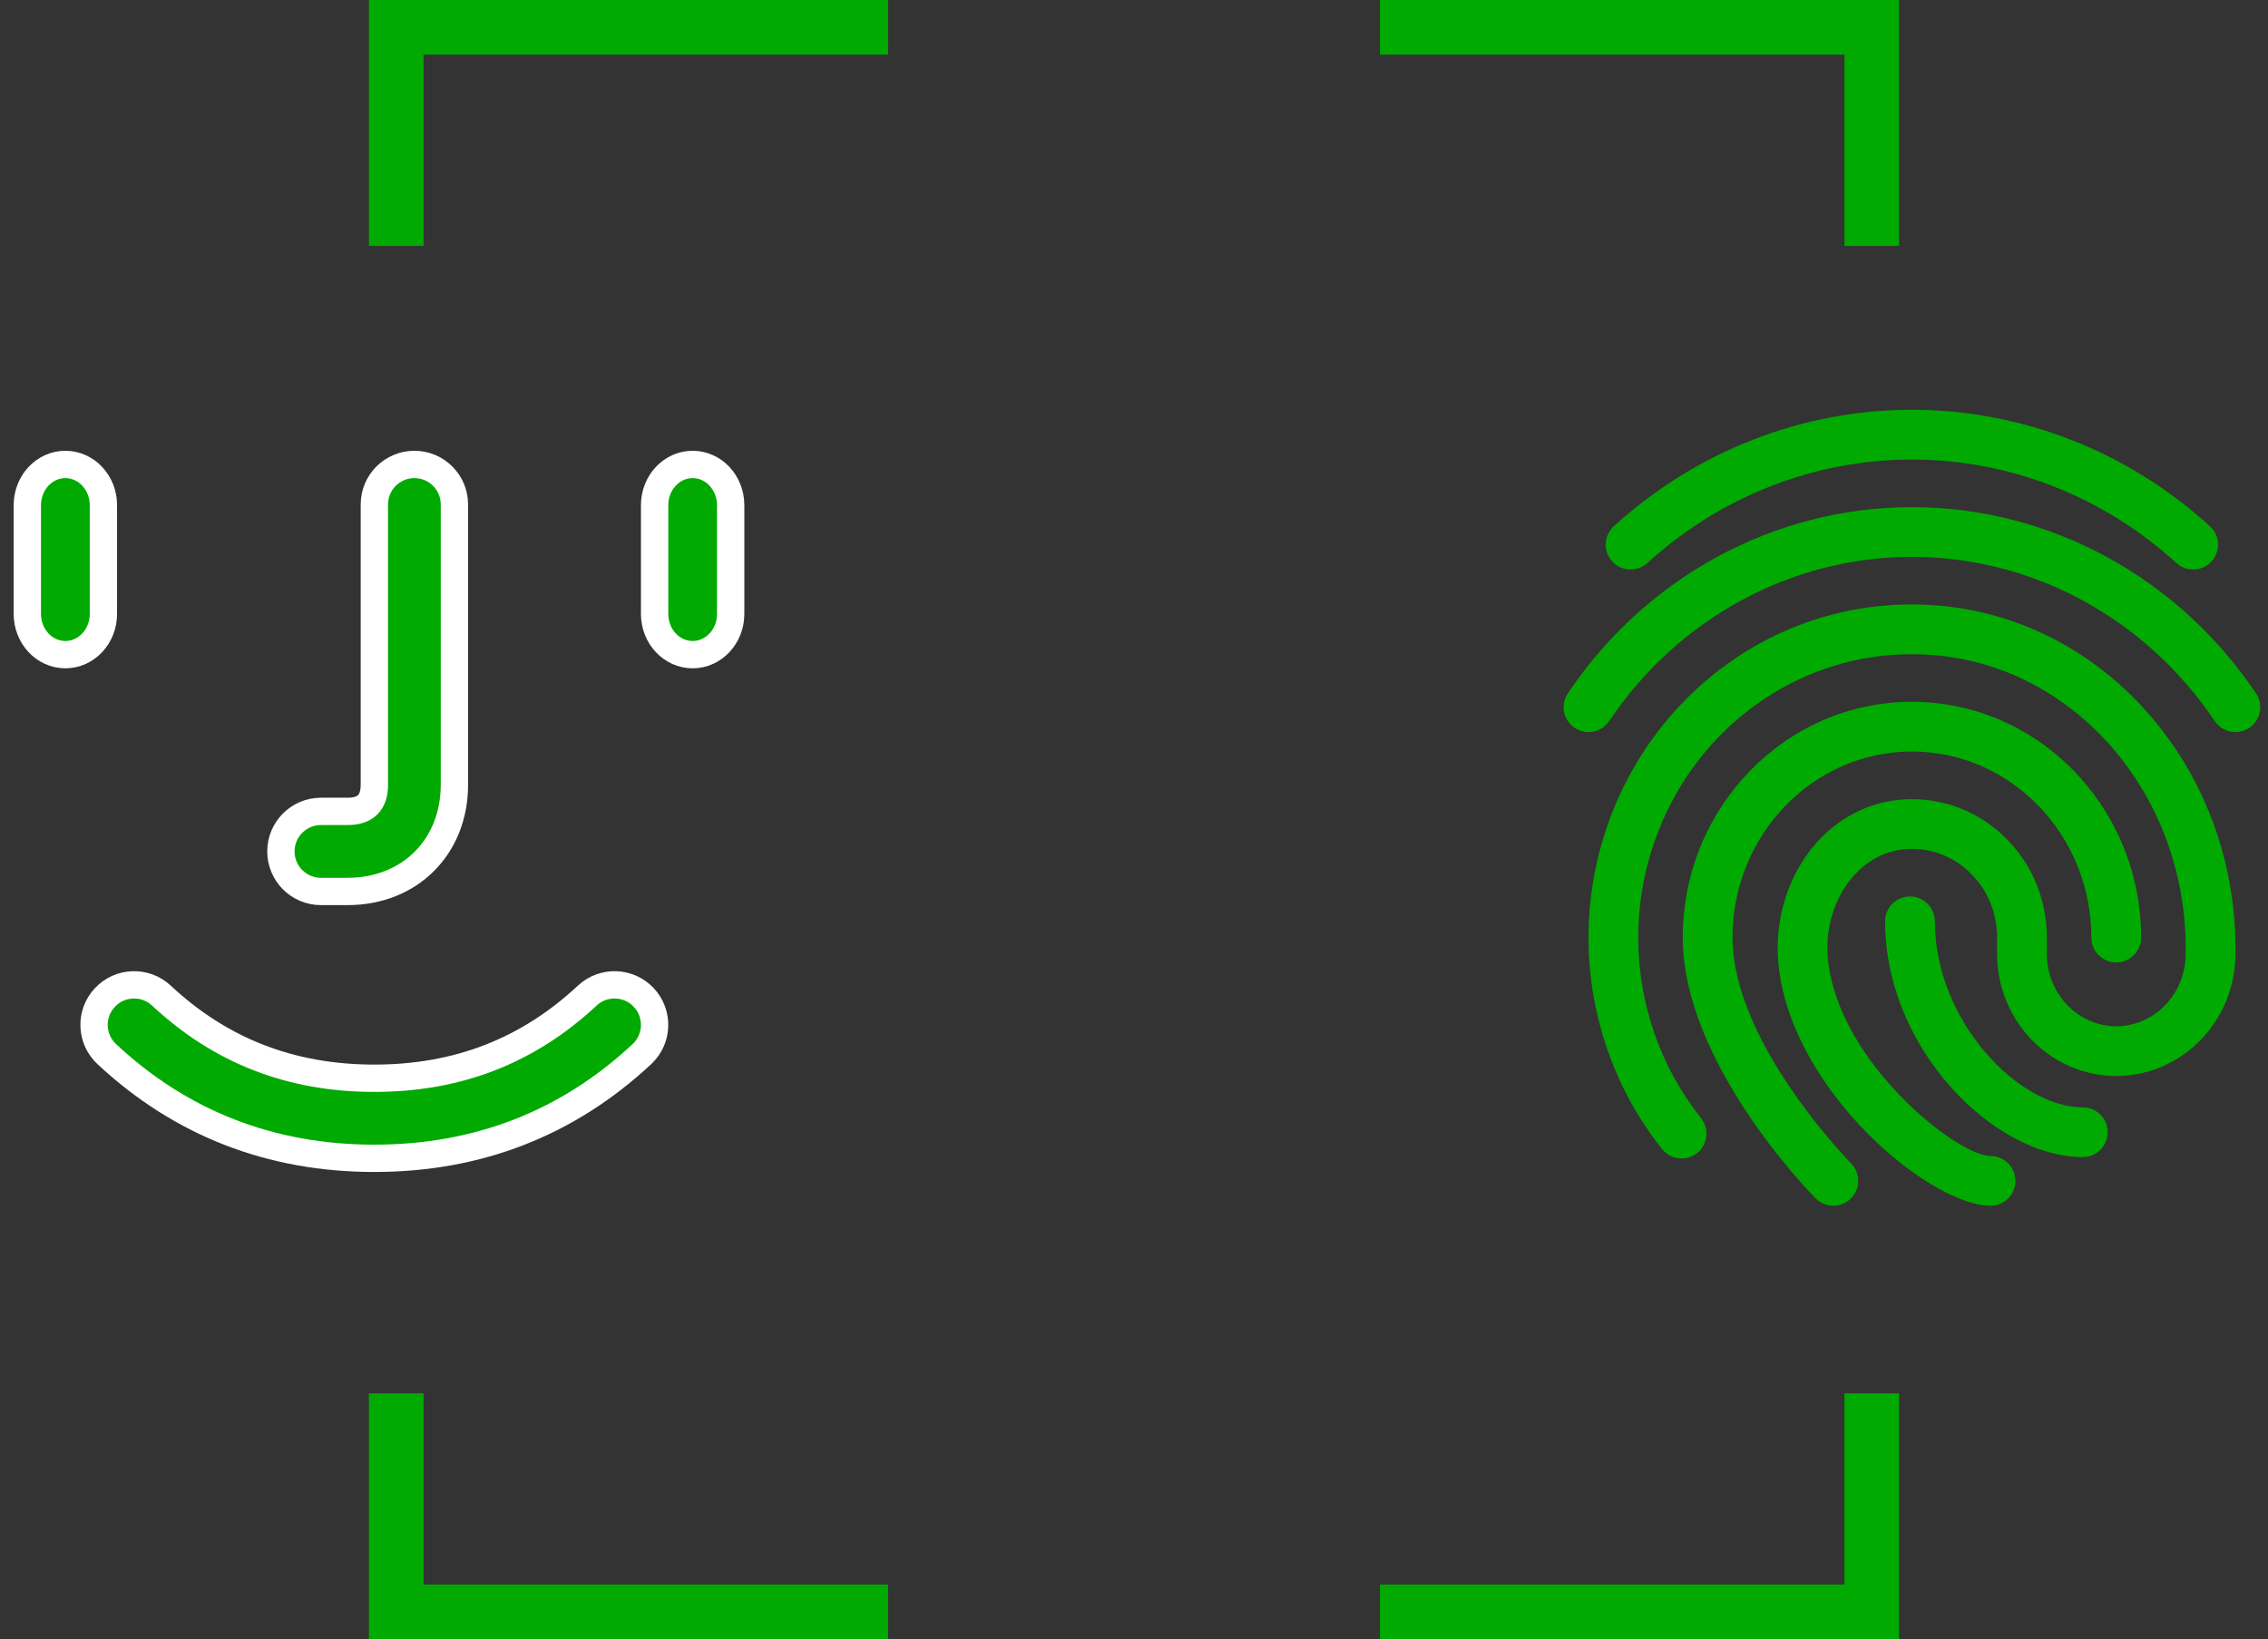 <svg width="83" height="60" viewBox="0 0 83 60" fill="none" xmlns="http://www.w3.org/2000/svg">
<rect x="0" y="0" width="83" height="60" fill="#333333" stroke="none"/>
<path d="M32.5 1H14.5V9" stroke="#00AA00" stroke-width="2"/>
<path d="M32.5 59H14.5V51" stroke="#00AA00" stroke-width="2"/>
<path d="M50.5 1H68.5V9" stroke="#00AA00" stroke-width="2"/>
<path d="M50.5 59H68.5V51" stroke="#00AA00" stroke-width="2"/>
<path d="M1 18.491V22.471C1 23.295 1.623 23.962 2.392 23.962C3.161 23.962 3.784 23.295 3.784 22.471V18.491C3.784 17.668 3.161 17 2.392 17C1.623 17 1 17.668 1 18.491Z" fill="#00AA00" stroke="white"/>
<path d="M23.956 18.491V22.471C23.956 23.295 24.579 23.962 25.348 23.962C26.117 23.962 26.74 23.295 26.74 22.471V18.491C26.74 17.668 26.117 17 25.348 17C24.579 17 23.956 17.668 23.956 18.491Z" fill="#00AA00" stroke="white"/>
<path d="M3.908 38.584C6.623 41.119 9.911 42.398 13.699 42.398C17.487 42.398 20.775 41.119 23.491 38.584C24.082 38.032 24.114 37.105 23.562 36.514C23.01 35.922 22.082 35.89 21.491 36.442C19.322 38.467 16.749 39.467 13.699 39.467C10.649 39.467 8.076 38.467 5.907 36.442C5.316 35.89 4.388 35.922 3.836 36.514C3.284 37.105 3.316 38.032 3.908 38.584Z" fill="#00AA00" stroke="white"/>
<path d="M13.7 18.465V28.722C13.7 29.379 13.379 29.699 12.719 29.699H11.746C10.937 29.699 10.28 30.355 10.28 31.164C10.28 31.974 10.937 32.63 11.746 32.63H12.719C14.996 32.63 16.63 30.998 16.63 28.722V18.465C16.63 17.656 15.974 17 15.165 17C14.355 17 13.7 17.656 13.7 18.465Z" fill="#00AA00" stroke="white"/>
<path fill-rule="evenodd" clip-rule="evenodd" d="M80.261 20.846C80.042 20.846 79.823 20.768 79.648 20.608C76.969 18.166 73.532 16.821 69.968 16.821C66.404 16.821 62.966 18.166 60.287 20.609C59.915 20.948 59.339 20.92 59.001 20.55C58.662 20.178 58.689 19.602 59.06 19.263C62.077 16.514 65.95 15 69.968 15C73.986 15 77.859 16.514 80.876 19.263C81.247 19.602 81.274 20.177 80.935 20.55C80.756 20.746 80.509 20.846 80.261 20.846ZM81.805 26.795C81.513 26.795 81.224 26.655 81.049 26.392C78.522 22.629 74.38 20.383 69.97 20.383C65.56 20.383 61.418 22.629 58.891 26.392C58.611 26.811 58.044 26.922 57.627 26.641C57.21 26.361 57.098 25.795 57.378 25.378C60.244 21.111 64.952 18.563 69.97 18.563C74.988 18.563 79.695 21.111 82.561 25.379C82.842 25.796 82.731 26.362 82.312 26.642C82.157 26.746 81.981 26.795 81.805 26.795ZM66.446 43.864C66.625 44.044 66.859 44.133 67.093 44.133C67.325 44.133 67.557 44.046 67.734 43.87C68.092 43.516 68.095 42.939 67.74 42.582C67.697 42.538 63.403 38.161 63.403 34.317C63.403 30.562 66.348 27.508 69.969 27.508C73.59 27.508 76.535 30.562 76.535 34.317C76.535 34.819 76.943 35.227 77.445 35.227C77.948 35.227 78.356 34.819 78.356 34.317C78.356 29.559 74.594 25.688 69.969 25.688C65.344 25.688 61.582 29.559 61.582 34.317C61.582 38.902 66.247 43.664 66.446 43.864ZM72.846 44.134C70.656 44.134 65.579 39.968 65.088 35.328C64.914 33.688 65.436 32.011 66.483 30.841C67.393 29.823 68.623 29.259 69.944 29.252H69.97C71.259 29.252 72.478 29.758 73.405 30.679C74.374 31.642 74.907 32.934 74.907 34.318V34.912C74.907 36.375 76.045 37.564 77.446 37.564C78.847 37.564 79.987 36.375 79.987 34.912V34.704C79.987 29.035 75.88 24.32 70.638 23.97C67.905 23.784 65.282 24.729 63.258 26.62C61.158 28.584 59.954 31.39 59.954 34.318C59.954 36.727 60.77 39.073 62.251 40.925C62.564 41.319 62.501 41.891 62.108 42.205C61.716 42.519 61.143 42.456 60.828 42.062C59.091 39.888 58.133 37.137 58.133 34.317C58.133 30.887 59.549 27.596 62.014 25.29C64.409 23.049 67.516 21.933 70.758 22.152C76.953 22.566 81.808 28.079 81.808 34.703V34.911C81.808 37.377 79.851 39.384 77.446 39.384C75.041 39.384 73.086 37.377 73.086 34.911V34.317C73.086 33.421 72.744 32.589 72.122 31.97C71.54 31.389 70.776 31.071 69.971 31.071H69.954C68.928 31.076 68.238 31.609 67.84 32.054C67.129 32.847 66.777 34 66.898 35.136C67.299 38.921 71.649 42.314 72.846 42.314C73.348 42.314 73.756 42.722 73.756 43.224C73.756 43.727 73.348 44.134 72.846 44.134ZM68.987 33.723C68.987 38.371 72.964 42.353 76.222 42.353C76.725 42.353 77.133 41.945 77.133 41.442C77.133 40.94 76.725 40.532 76.222 40.532C73.836 40.532 70.807 37.326 70.807 33.723C70.807 33.221 70.4 32.813 69.897 32.813C69.394 32.813 68.987 33.221 68.987 33.723Z" fill="#00AA00"/>
</svg>
